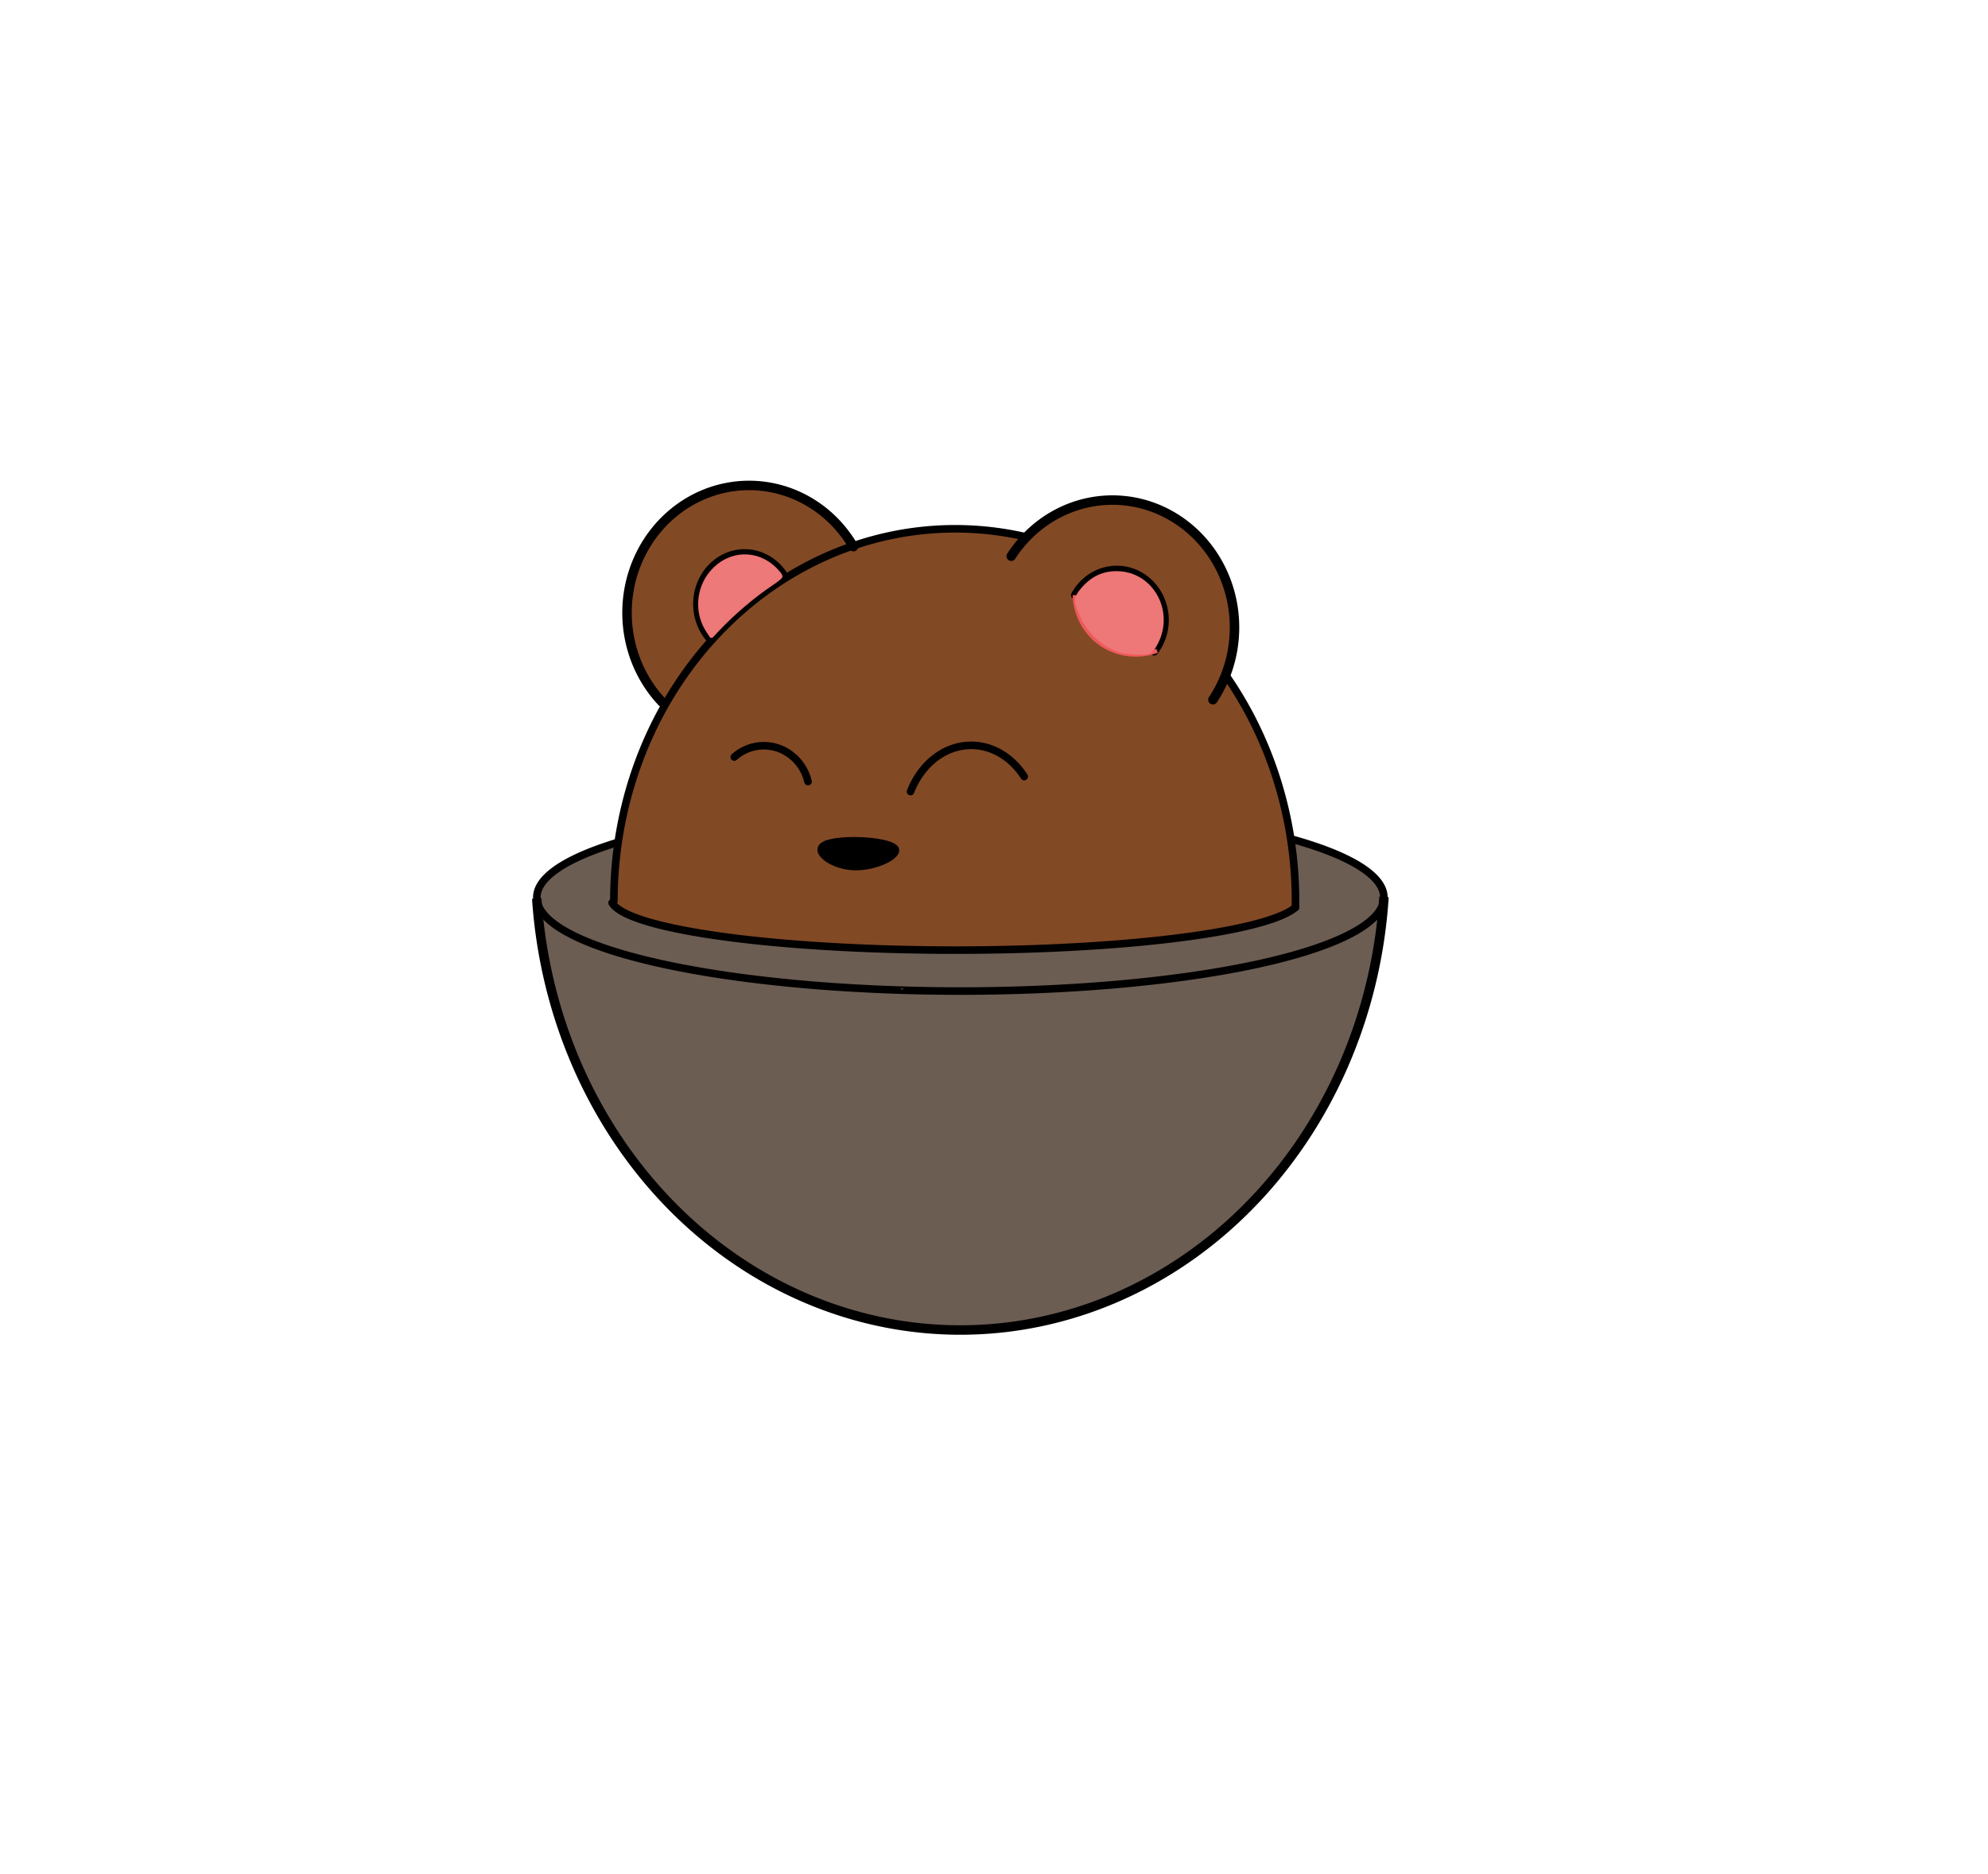 <?xml version="1.0" encoding="UTF-8" standalone="no"?>
<!-- Created with Inkscape (http://www.inkscape.org/) -->

<svg
   width="210mm"
   height="198mm"
   viewBox="0 0 210 198"
   version="1.1"
   id="svg5"
   inkscape:version="1.1.2 (0a00cf5339, 2022-02-04, custom)"
   sodipodi:docname="drawing.svg"
   xmlns:inkscape="http://www.inkscape.org/namespaces/inkscape"
   xmlns:sodipodi="http://sodipodi.sourceforge.net/DTD/sodipodi-0.dtd"
   xmlns="http://www.w3.org/2000/svg"
   xmlns:svg="http://www.w3.org/2000/svg">
  <sodipodi:namedview
     id="namedview7"
     pagecolor="#ffffff"
     bordercolor="#666666"
     borderopacity="1.0"
     inkscape:pageshadow="2"
     inkscape:pageopacity="0.0"
     inkscape:pagecheckerboard="0"
     inkscape:document-units="mm"
     showgrid="false"
     inkscape:zoom="1.2953002"
     inkscape:cx="383.30882"
     inkscape:cy="389.48499"
     inkscape:window-width="1869"
     inkscape:window-height="1052"
     inkscape:window-x="51"
     inkscape:window-y="0"
     inkscape:window-maximized="1"
     inkscape:current-layer="layer1"
     units="mm"
     scale-x="1"
     width="300mm" />
  <defs
     id="defs2">
    <rect
       x="711.323"
       y="132.396"
       width="2990.28"
       height="820.563"
       id="rect6948" />
    <inkscape:path-effect
       effect="spiro"
       id="path-effect21681"
       is_visible="true"
       lpeversion="1" />
    <inkscape:path-effect
       effect="spiro"
       id="path-effect9851"
       is_visible="true"
       lpeversion="1" />
    <inkscape:path-effect
       effect="bspline"
       id="path-effect6934"
       is_visible="true"
       lpeversion="1"
       weight="33.333"
       steps="2"
       helper_size="0"
       apply_no_weight="true"
       apply_with_weight="true"
       only_selected="false" />
    <linearGradient
       id="linearGradient1344"
       inkscape:swatch="solid">
      <stop
         style="stop-color:#000000;stop-opacity:1;"
         offset="0"
         id="stop1342" />
    </linearGradient>
    <inkscape:path-effect
       effect="spiro"
       id="path-effect9851-2"
       is_visible="true"
       lpeversion="1" />
  </defs>
  <g
     inkscape:groupmode="layer"
     id="layer2"
     inkscape:label="Layer 2">
    <path
       style="opacity:1;fill:#824925;fill-opacity:1;stroke:#824925;stroke-width:0.453;stroke-linecap:round;stroke-linejoin:round;stroke-miterlimit:4;stroke-dasharray:none;stroke-opacity:1"
       d="M 94.435,99.931 C 80.428,99.562 68.346,97.825 65.598,95.784 l -0.37,-0.275 0.02,-1.761 c 0.03,-2.604 0.344,-5.06 1.037,-8.097 2.615,-11.467 10.121,-21.194 20.083,-26.027 6.253,-3.034 13.08,-4.049 19.865,-2.954 0.639,0.103 1.227,0.212 1.307,0.241 0.097,0.036 -0.061,0.343 -0.474,0.92 -0.341,0.476 -0.602,0.922 -0.581,0.991 0.021,0.069 0.127,0.183 0.235,0.255 0.163,0.107 0.247,0.057 0.491,-0.294 2.399,-3.457 6.285,-5.57 10.243,-5.568 5.736,0.002 10.589,3.876 12.208,9.745 0.28,1.016 0.301,1.241 0.301,3.329 0,2.099 -0.019,2.307 -0.304,3.317 -0.361,1.282 -0.883,2.549 -1.446,3.512 -0.455,0.779 -0.478,1.1 -0.078,1.1 0.212,0 0.374,-0.205 0.846,-1.07 l 0.584,-1.07 0.573,0.889 c 1.414,2.192 2.909,5.267 3.904,8.031 1.501,4.169 2.242,8.085 2.466,13.033 l 0.075,1.653 -0.815,0.428 c -3.789,1.989 -14.904,3.46 -28.927,3.83 -4.996,0.132 -7.109,0.13 -12.406,-0.009 z m -1.871,-8.165 c 1.551,-0.466 2.49,-1.187 2.49,-1.911 0,-0.778 -0.756,-1.163 -2.789,-1.422 -1.369,-0.174 -3.997,-0.084 -4.832,0.166 -1.055,0.316 -1.453,1.111 -0.938,1.875 0.413,0.613 1.598,1.256 2.804,1.521 0.525,0.116 2.602,-0.03 3.265,-0.229 z m 4.146,-8.502 c 1.522,-3.124 4.425,-4.699 7.298,-3.958 1.165,0.3 2.167,0.954 3.193,2.08 0.923,1.014 1.165,1.164 1.292,0.804 0.094,-0.268 -0.173,-0.691 -0.985,-1.557 -2.979,-3.178 -7.634,-2.924 -10.318,0.562 -0.657,0.853 -1.409,2.332 -1.317,2.593 0.14,0.4 0.496,0.178 0.838,-0.524 z M 85.647,82.529 c 0,-0.588 -0.619,-1.752 -1.324,-2.487 -1.789,-1.866 -4.436,-2.131 -6.561,-0.656 -0.33,0.229 -0.526,0.452 -0.526,0.598 0,0.334 0.312,0.419 0.65,0.177 0.16,-0.114 0.55,-0.343 0.866,-0.509 2.495,-1.307 5.444,0.108 6.274,3.01 0.037,0.129 0.171,0.212 0.341,0.212 0.234,0 0.28,-0.057 0.28,-0.344 z M 121.747,69.167 c 0.368,0.017 0.439,-0.034 0.745,-0.54 1.96,-3.237 0.504,-7.433 -2.97,-8.561 -0.853,-0.277 -2.35,-0.256 -3.241,0.045 -0.391,0.132 -1.008,0.45 -1.371,0.707 -1.069,0.756 -1.973,2.065 -1.6,2.317 0.074,0.05 0.182,0.324 0.24,0.608 0.189,0.919 0.872,2.265 1.578,3.109 1.444,1.724 3.329,2.555 5.382,2.37 0.457,-0.041 1.013,-0.066 1.237,-0.056 z"
       id="path26233" />
    <path
       style="opacity:1;fill:#824925;fill-opacity:1;stroke:#824925;stroke-width:0.437;stroke-linecap:round;stroke-linejoin:round;stroke-miterlimit:4;stroke-dasharray:none;stroke-opacity:1"
       d="m 69.599,73.225 c -1.171,-1.402 -2.072,-3.19 -2.611,-5.182 -0.422,-1.56 -0.499,-4.216 -0.169,-5.848 1.097,-5.427 5.206,-9.521 10.416,-10.381 3.684,-0.608 7.501,0.594 10.322,3.251 0.701,0.66 1.963,2.2 1.963,2.396 0,0.046 -0.137,0.122 -0.304,0.168 -0.749,0.205 -2.556,1.016 -4.262,1.913 l -1.855,0.975 -0.385,-0.491 c -1.139,-1.455 -3.316,-2.247 -5.091,-1.852 -2.536,0.565 -4.263,2.811 -4.288,5.575 -0.011,1.275 0.234,2.196 0.858,3.212 l 0.452,0.737 -0.755,0.899 c -0.915,1.089 -2.266,2.966 -3.104,4.314 l -0.618,0.994 z"
       id="path26309" />
    <path
       style="opacity:1;fill:#6c5d53;fill-opacity:1;stroke:#6c5d53;stroke-width:0.437;stroke-linecap:round;stroke-linejoin:round;stroke-miterlimit:4;stroke-dasharray:none;stroke-opacity:1"
       d="m 97.268,140.131 c -9.264,-1.219 -16.765,-4.574 -23.795,-10.641 -1.23,-1.061 -4.473,-4.514 -5.849,-6.225 -2.082,-2.591 -4.413,-6.396 -5.944,-9.703 -2.077,-4.487 -3.55,-9.362 -4.31,-14.27 -0.287,-1.853 -0.337,-2.497 -0.194,-2.497 0.046,0 0.452,0.303 0.902,0.673 4.208,3.462 16.305,6.158 31.774,7.079 5.858,0.349 16.917,0.347 22.999,-0.005 15.723,-0.909 27.572,-3.543 32.052,-7.125 0.421,-0.337 0.804,-0.586 0.85,-0.555 0.093,0.063 0.075,0.243 -0.247,2.474 -0.789,5.465 -2.906,11.811 -5.636,16.893 -5.363,9.987 -13.932,17.627 -24.019,21.418 -2.9,1.09 -6.457,1.981 -9.454,2.369 -1.311,0.17 -8.07,0.255 -9.131,0.115 z"
       id="path32191" />
    <path
       style="opacity:1;fill:#6c5d53;fill-opacity:1;stroke:#6c5d53;stroke-width:0.453;stroke-linecap:round;stroke-linejoin:round;stroke-miterlimit:4;stroke-dasharray:none;stroke-opacity:1"
       d="m 92.122,104.166 c -18.137,-0.999 -30.937,-3.887 -34.37,-7.756 -0.605,-0.681 -0.824,-1.366 -0.656,-2.047 0.208,-0.845 1.32,-1.948 2.821,-2.797 1.543,-0.873 4.729,-2.168 4.892,-1.989 0.057,0.063 -0.109,2.713 -0.305,4.842 -0.06,0.657 -0.058,1.157 0.005,1.286 0.142,0.291 1.049,0.91 1.861,1.271 3.237,1.439 9.611,2.476 20.111,3.274 5.152,0.391 22.244,0.428 27.886,0.061 11.982,-0.781 20.158,-2.245 22.434,-4.018 l 0.343,-0.267 -0.071,-2.141 c -0.039,-1.178 -0.126,-2.697 -0.194,-3.376 -0.068,-0.68 -0.092,-1.27 -0.054,-1.311 0.038,-0.042 0.628,0.103 1.311,0.321 3.721,1.19 6.514,2.76 7.342,4.128 0.956,1.58 0.051,3.022 -2.89,4.601 -5.75,3.087 -17.307,5.205 -32.372,5.931 -2.895,0.14 -15.501,0.132 -18.095,-0.011 z"
       id="path32423" />
  </g>
  <g
     inkscape:label="Layer 1"
     inkscape:groupmode="layer"
     id="layer1">
    <path
       style="opacity:1;fill:none;fill-opacity:1;stroke:#000000;stroke-width:1;stroke-miterlimit:4;stroke-dasharray:none;stroke-opacity:1"
       id="path1318"
       sodipodi:type="arc"
       sodipodi:cx="101.44116"
       sodipodi:cy="91.326248"
       sodipodi:rx="44.862762"
       sodipodi:ry="49.190266"
       sodipodi:start="0.06981317"
       sodipodi:end="3.0682888"
       sodipodi:arc-type="arc"
       d="M 146.195,94.758 A 44.863,49.19 0 0 1 101.519,140.516 44.863,49.19 0 0 1 56.699,94.929"
       sodipodi:open="true" />
    <path
       style="opacity:1;fill:none;stroke:#000000;stroke-width:0.8;stroke-miterlimit:4;stroke-dasharray:none;stroke-opacity:1"
       id="path4270"
       sodipodi:type="arc"
       sodipodi:cx="101.44699"
       sodipodi:cy="94.813744"
       sodipodi:rx="44.739227"
       sodipodi:ry="9.8919983"
       sodipodi:start="5.6147242"
       sodipodi:end="3.7716565"
       sodipodi:arc-type="arc"
       d="m 136.557,88.683 a 44.739,9.892 0 0 1 -4.314,13.306 44.739,9.892 0 0 1 -60.324,0.256 44.739,9.892 0 0 1 -6.621,-13.26"
       sodipodi:open="true" />
    <path
       style="opacity:1;fill:none;stroke:#000000;stroke-width:0.8;stroke-linecap:round;stroke-miterlimit:4;stroke-dasharray:none;stroke-opacity:1"
       id="path4457"
       sodipodi:type="arc"
       sodipodi:cx="100.9631"
       sodipodi:cy="94.923615"
       sodipodi:rx="36.4342"
       sodipodi:ry="5.4571567"
       sodipodi:start="0.17453293"
       sodipodi:end="3.0578168"
       sodipodi:arc-type="arc"
       d="M 136.844,95.871 A 36.434,5.457 0 0 1 99.31,100.375 36.434,5.457 0 0 1 64.657,95.38"
       sodipodi:open="true" />
    <path
       style="opacity:1;fill:none;stroke:#000000;stroke-width:0.8;stroke-linecap:round;stroke-miterlimit:4;stroke-dasharray:none;stroke-opacity:1"
       id="path4561"
       sodipodi:type="arc"
       sodipodi:cx="100.90322"
       sodipodi:cy="95.185349"
       sodipodi:rx="36.054379"
       sodipodi:ry="39.318432"
       sodipodi:start="3.1415927"
       sodipodi:end="4.9218285"
       sodipodi:arc-type="arc"
       d="M 64.849,95.185 A 36.054,39.318 0 0 1 78.213,64.629 36.054,39.318 0 0 1 108.399,56.726"
       sodipodi:open="true" />
    <path
       style="opacity:1;fill:none;stroke:#000000;stroke-width:0.8;stroke-linecap:round;stroke-miterlimit:4;stroke-dasharray:none;stroke-opacity:1"
       id="path4561-6"
       sodipodi:type="arc"
       sodipodi:cx="100.90322"
       sodipodi:cy="95.185036"
       sodipodi:rx="35.946022"
       sodipodi:ry="39.318432"
       sodipodi:start="5.6286868"
       sodipodi:end="0.017453293"
       sodipodi:arc-type="arc"
       sodipodi:open="true"
       d="m 129.421,71.249 a 35.946,39.318 0 0 1 7.423,24.622" />
    <path
       style="fill:#000000;fill-opacity:1;stroke:#000000;stroke-width:0.453;stroke-linecap:butt;stroke-linejoin:miter;stroke-miterlimit:4;stroke-dasharray:none;stroke-opacity:1"
       d="m 87.061,89.122 c 1.461,-0.759 6.453,-0.546 7.487,0.319 1.034,0.865 -1.888,2.383 -4.383,2.277 -2.496,-0.106 -4.565,-1.837 -3.104,-2.596 z"
       id="path6932"
       inkscape:path-effect="#path-effect6934"
       inkscape:original-d="m 83.531011,88.150751 c 4.991576,0.212775 9.983006,0.425401 14.974297,0.637861 -2.92224,1.51822 -5.844505,3.036213 -8.766973,4.554083 -2.069007,-1.730526 -4.138073,-3.46114 -6.207324,-5.191944 z" />
    <path
       style="opacity:1;fill:none;fill-opacity:1;stroke:#000000;stroke-width:1;stroke-linecap:round;stroke-miterlimit:4;stroke-dasharray:none;stroke-opacity:1"
       id="path6993"
       sodipodi:type="arc"
       sodipodi:cx="79.129539"
       sodipodi:cy="64.738785"
       sodipodi:rx="12.895877"
       sodipodi:ry="13.452649"
       sodipodi:start="2.3639263"
       sodipodi:end="5.7368973"
       sodipodi:arc-type="arc"
       d="M 69.941,74.177 A 12.896,13.453 0 0 1 67.001,60.168 12.896,13.453 0 0 1 77.844,51.353 12.896,13.453 0 0 1 90.149,57.75"
       sodipodi:open="true" />
    <path
       style="opacity:1;fill:none;fill-opacity:1;stroke:#000000;stroke-width:1;stroke-linecap:round;stroke-linejoin:round;stroke-miterlimit:4;stroke-dasharray:none;stroke-opacity:1"
       id="path6993-5"
       sodipodi:type="arc"
       sodipodi:cx="117.51157"
       sodipodi:cy="66.285812"
       sodipodi:rx="12.895877"
       sodipodi:ry="13.452649"
       sodipodi:start="3.7350046"
       sodipodi:end="0.60388392"
       sodipodi:arc-type="arc"
       d="m 106.82,58.763 a 12.896,13.453 0 0 1 11.636,-5.894 12.896,13.453 0 0 1 10.685,7.604 12.896,13.453 0 0 1 -1.015,13.452"
       sodipodi:open="true" />
    <path
       style="opacity:1;fill:none;fill-opacity:1;stroke:#000000;stroke-width:0.8;stroke-linecap:round;stroke-miterlimit:4;stroke-dasharray:none;stroke-opacity:1"
       id="path6993-5-5"
       sodipodi:type="arc"
       sodipodi:cx="117.96775"
       sodipodi:cy="65.500732"
       sodipodi:rx="5.0936575"
       sodipodi:ry="5.3332915"
       sodipodi:start="3.6565117"
       sodipodi:end="0.67993515"
       sodipodi:arc-type="arc"
       sodipodi:open="true"
       d="m 113.535,62.874 a 5.094,5.333 0 0 1 4.669,-2.701 5.094,5.333 0 0 1 4.41,3.142 5.094,5.333 0 0 1 -0.685,5.539" />
    <path
       style="opacity:1;fill:none;fill-opacity:1;stroke:#000000;stroke-width:0.8;stroke-linecap:round;stroke-miterlimit:4;stroke-dasharray:none;stroke-opacity:1"
       id="path6993-3"
       sodipodi:type="arc"
       sodipodi:cx="78.663017"
       sodipodi:cy="63.813015"
       sodipodi:rx="5.039475"
       sodipodi:ry="5.3925571"
       sodipodi:start="2.3639263"
       sodipodi:end="5.7368973"
       sodipodi:arc-type="arc"
       sodipodi:open="true"
       d="m 75.072,67.597 a 5.039,5.393 0 0 1 -1.149,-5.616 5.039,5.393 0 0 1 4.238,-3.534 5.039,5.393 0 0 1 4.808,2.564" />
    <path
       style="opacity:1;fill:none;fill-opacity:1;stroke:#000000;stroke-width:0.8;stroke-linecap:round;stroke-miterlimit:4;stroke-dasharray:none;stroke-opacity:1"
       id="path10696"
       sodipodi:type="arc"
       sodipodi:cx="80.684113"
       sodipodi:cy="83.785049"
       sodipodi:rx="4.812881"
       sodipodi:ry="4.9984632"
       sodipodi:start="4.007276"
       sodipodi:end="6.0388392"
       sodipodi:arc-type="arc"
       d="m 77.565,79.979 a 4.813,4.998 0 0 1 4.591,-0.953 4.813,4.998 0 0 1 3.199,3.55"
       sodipodi:open="true" />
    <path
       style="opacity:1;fill:none;fill-opacity:1;stroke:#000000;stroke-width:0.8;stroke-linecap:round;stroke-miterlimit:4;stroke-dasharray:none;stroke-opacity:1"
       id="path10696-1"
       sodipodi:type="arc"
       sodipodi:cx="-102.59061"
       sodipodi:cy="87.207596"
       sodipodi:rx="7.067915"
       sodipodi:ry="8.4612055"
       sodipodi:start="3.7978365"
       sodipodi:end="5.846853"
       sodipodi:arc-type="arc"
       sodipodi:open="true"
       d="m -108.19,82.045 a 7.068,8.461 0 0 1 6.375,-3.248 7.068,8.461 0 0 1 5.63,4.834"
       transform="scale(-1,1)" />
    <path
       style="fill:none;stroke:#ee5a5a;stroke-width:0.453;stroke-linecap:butt;stroke-linejoin:miter;stroke-miterlimit:4;stroke-dasharray:none;stroke-opacity:1"
       d="m 113.535,62.874 c 0.044,1.992 1.074,3.939 2.697,5.095 1.623,1.156 3.8,1.494 5.697,0.885 0.101,-0.032 0.201,-0.067 0.3,-0.105"
       id="path21679"
       inkscape:path-effect="#path-effect21681"
       inkscape:original-d="m 113.53459,62.874278 c 8.39393,5.97957 5.59619,3.98664 8.39407,5.979723 2.79788,1.993083 0.19998,-0.06954 0.29975,-0.104538" />
    <path
       style="opacity:1;fill:none;fill-opacity:1;stroke:#ee5a5a;stroke-width:2.918;stroke-linecap:round;stroke-linejoin:round;stroke-miterlimit:4;stroke-dasharray:none;stroke-opacity:1"
       d=""
       id="path25471"
       transform="scale(0.265)" />
    <path
       style="opacity:1;fill:none;fill-opacity:1;stroke:#ee7777;stroke-width:0.453;stroke-linecap:round;stroke-linejoin:round;stroke-miterlimit:4;stroke-dasharray:none;stroke-opacity:1"
       d="m 118.352,68.724 c -1.651,-0.52 -3.192,-1.874 -3.944,-3.466 -0.798,-1.688 -0.806,-2.048 -0.066,-2.926 1.018,-1.207 2.168,-1.767 3.623,-1.763 3.767,0.011 5.991,4.266 3.983,7.62 -0.267,0.446 -0.46,0.637 -0.696,0.689 -0.637,0.139 -2.236,0.054 -2.9,-0.155 z"
       id="path25510" />
    <path
       style="opacity:1;fill:#ee7777;fill-opacity:1;stroke:#ee7777;stroke-width:0.453;stroke-linecap:round;stroke-linejoin:round;stroke-miterlimit:4;stroke-dasharray:none;stroke-opacity:1"
       d="m 119.193,68.588 c -1.859,-0.228 -3.779,-1.776 -4.654,-3.756 -0.628,-1.42 -0.61,-1.571 0.302,-2.547 1.01,-1.081 1.676,-1.373 3.123,-1.368 1.211,0.004 1.866,0.228 2.758,0.944 0.679,0.545 1.377,1.662 1.56,2.495 0.299,1.364 -0.076,3.213 -0.804,3.961 -0.311,0.319 -1.112,0.414 -2.285,0.271 z"
       id="path26081" />
    <path
       style="opacity:1;fill:#ee7979;fill-opacity:1;stroke:#ee7777;stroke-width:0.453;stroke-linecap:round;stroke-linejoin:round;stroke-miterlimit:4;stroke-dasharray:none;stroke-opacity:1"
       d="m 74.816,66.653 c -1.256,-1.896 -1.095,-4.447 0.389,-6.183 1.818,-2.126 4.764,-2.244 6.695,-0.269 0.296,0.303 0.535,0.611 0.533,0.685 -0.003,0.074 -0.455,0.434 -1.004,0.801 -1.809,1.205 -3.992,3.057 -5.538,4.697 l -0.736,0.781 z"
       id="path26157" />
    <path
       style="opacity:1;fill:#6c5d53;fill-opacity:1;stroke:#ffffff;stroke-width:8.253;stroke-linecap:round;stroke-linejoin:round;stroke-miterlimit:4;stroke-dasharray:none;stroke-opacity:1"
       d=""
       id="path31406"
       transform="scale(0.265)" />
    <path
       style="opacity:1;fill:#6c5d53;fill-opacity:1;stroke:none;stroke-width:0.453;stroke-linecap:round;stroke-linejoin:round;stroke-miterlimit:4;stroke-dasharray:none;stroke-opacity:1"
       d="m 95.138,104.462 c 0.076,-0.034 0.201,-0.034 0.277,0 0.076,0.034 0.014,0.061 -0.138,0.061 -0.152,0 -0.214,-0.028 -0.138,-0.061 z"
       id="path32347" />
  </g>
</svg>
